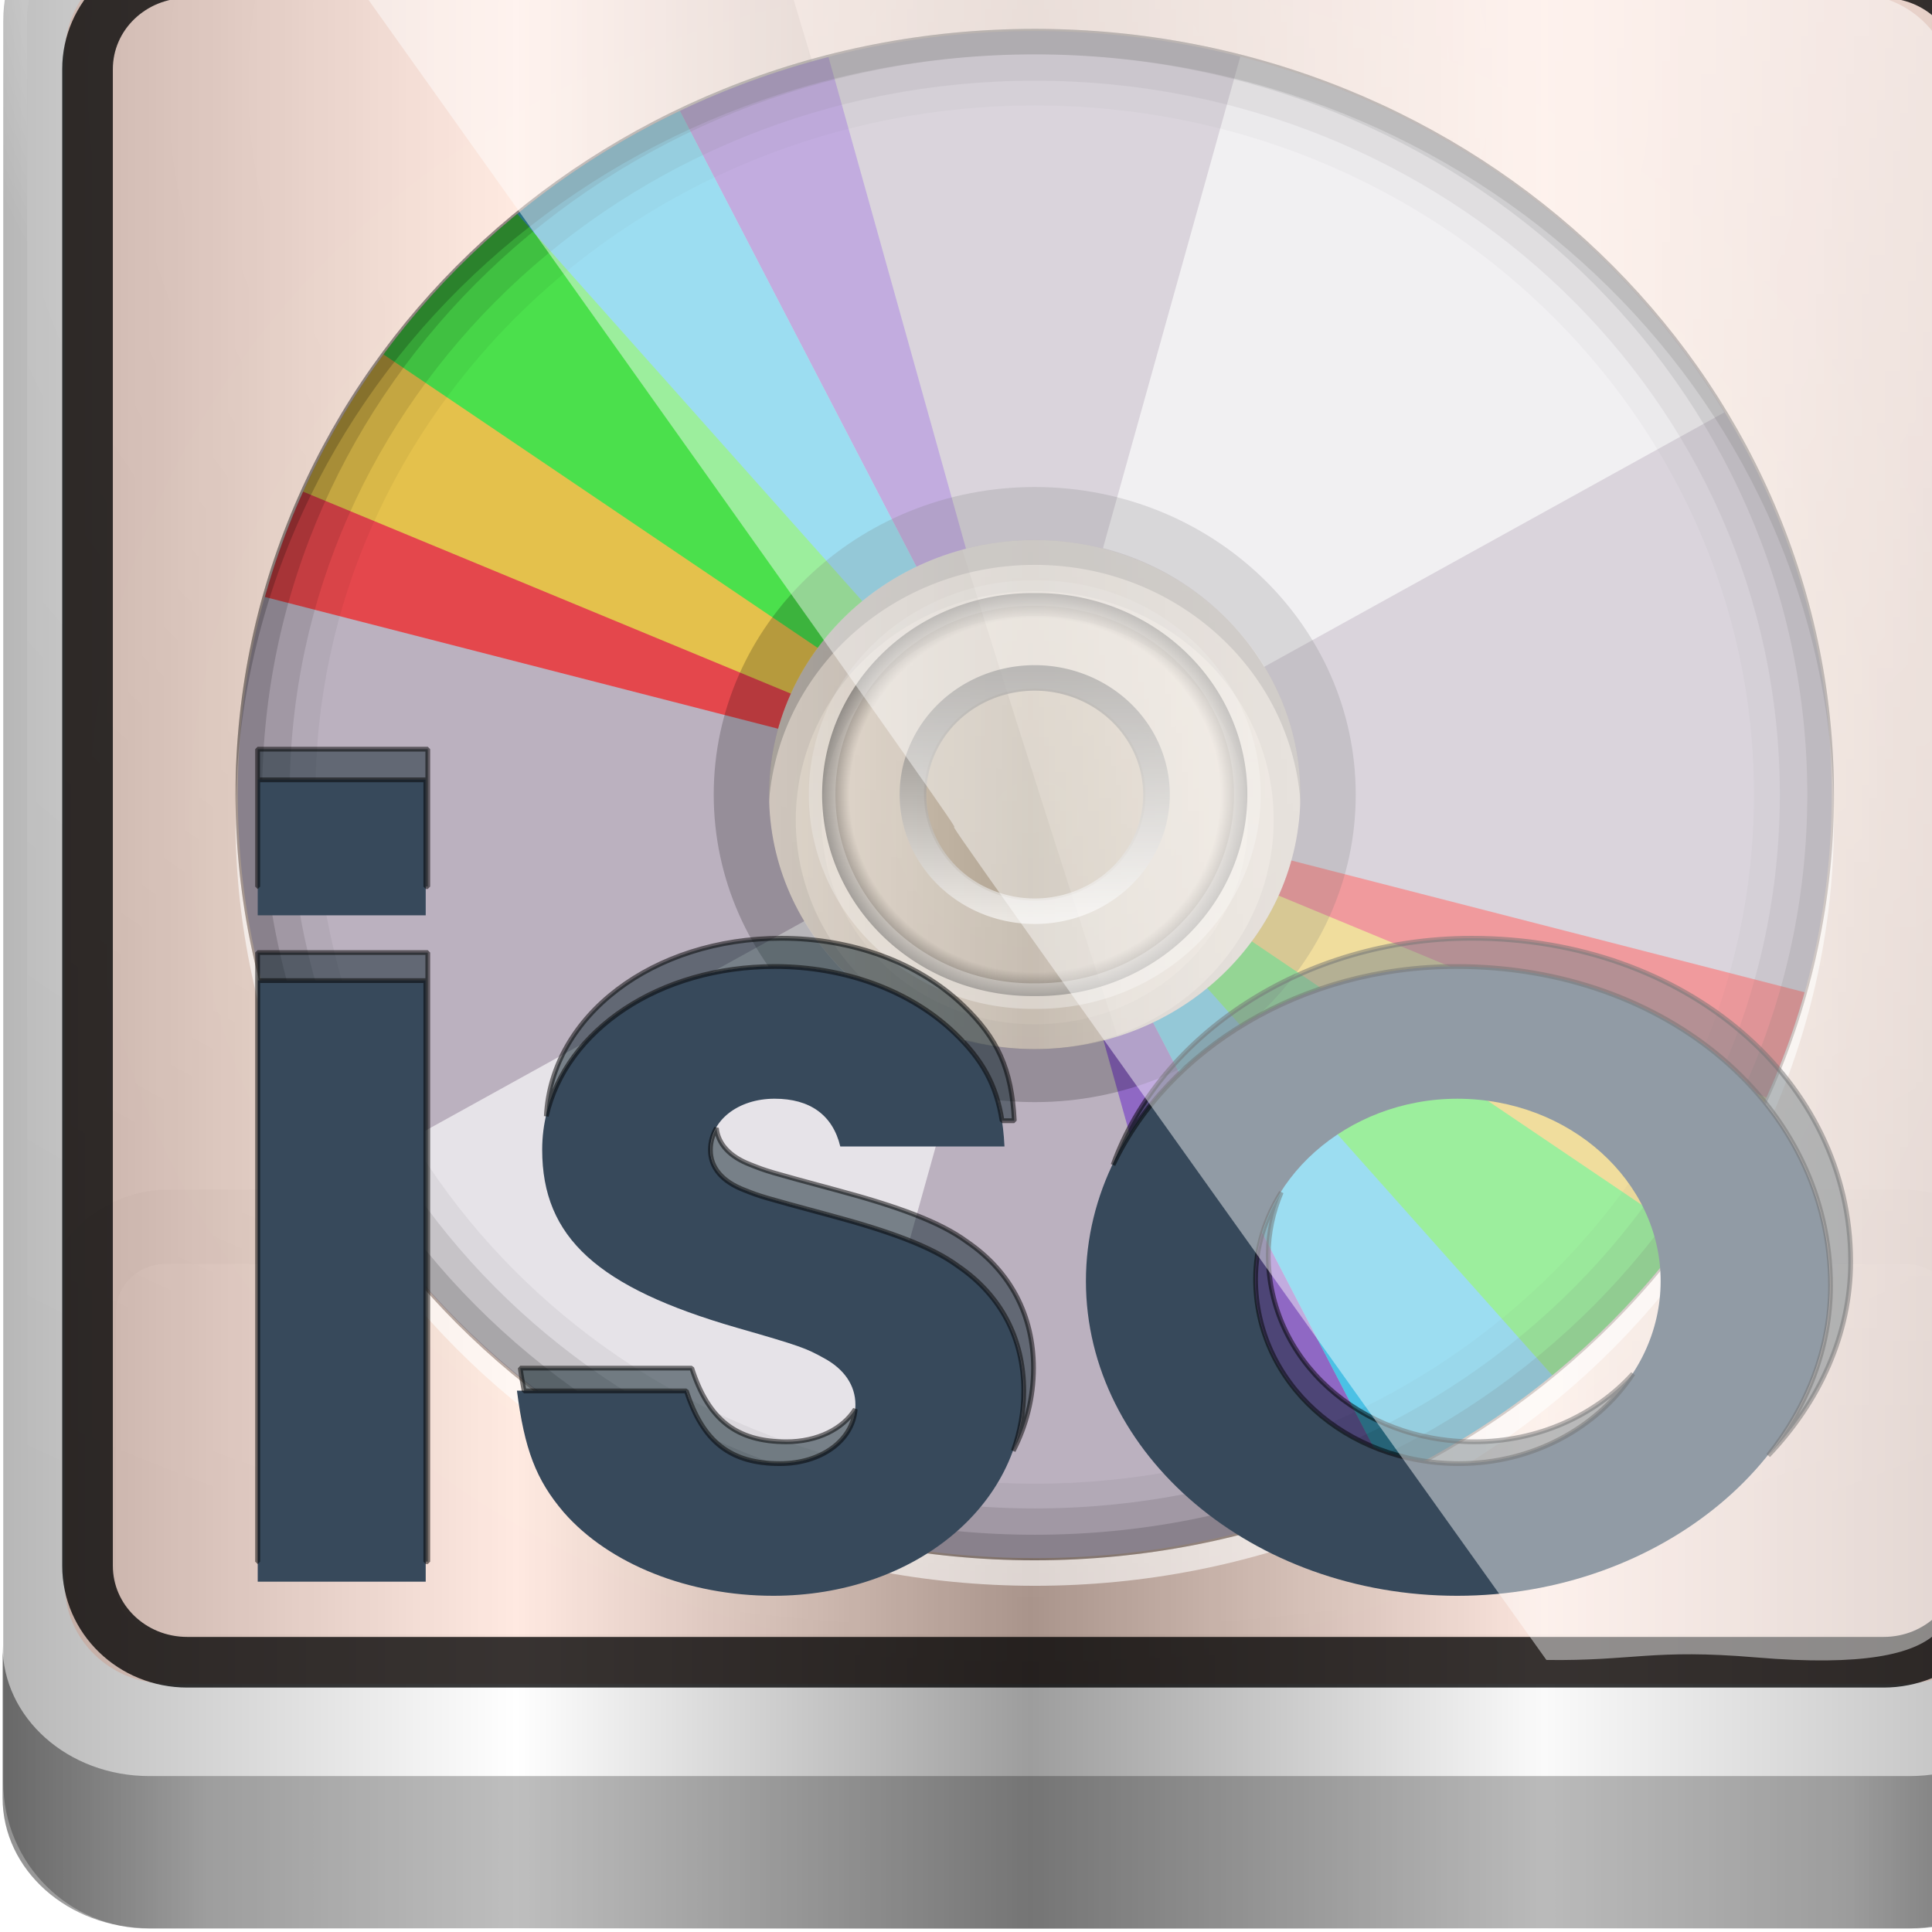 <?xml version="1.0" encoding="UTF-8" standalone="no"?>
<!-- Created with Inkscape (http://www.inkscape.org/) -->

<svg
   xmlns:dc="http://purl.org/dc/elements/1.1/"
   xmlns:cc="http://creativecommons.org/ns#"
   xmlns:rdf="http://www.w3.org/1999/02/22-rdf-syntax-ns#"
   xmlns:svg="http://www.w3.org/2000/svg"
   xmlns="http://www.w3.org/2000/svg"
   xmlns:xlink="http://www.w3.org/1999/xlink"
   xmlns:sodipodi="http://sodipodi.sourceforge.net/DTD/sodipodi-0.dtd"
   xmlns:inkscape="http://www.inkscape.org/namespaces/inkscape"
   width="96"
   height="96"
   id="svg2"
   version="1.1"
   inkscape:version="0.92.1 r15371"
   sodipodi:docname="iso-mount.svg">
  <script
     xlink:href=""
     id="script2985" />
  <defs
     id="defs4">
    <filter
       id="filter3832-0"
       style="color-interpolation-filters:sRGB">
      <feGaussianBlur
         id="feGaussianBlur3834-4"
         stdDeviation="0.769" />
    </filter>
    <linearGradient
       id="linearGradient4370-2">
      <stop
         id="stop4372-3"
         style="stop-color:#2a7fff;stop-opacity:1"
         offset="0" />
      <stop
         id="stop4374-7"
         style="stop-color:#003380;stop-opacity:1"
         offset="1" />
    </linearGradient>
    <linearGradient
       id="linearGradient3266-4">
      <stop
         id="stop2807-3"
         style="stop-color:#ffffff;stop-opacity:1"
         offset="0" />
      <stop
         id="stop2809-4"
         style="stop-color:#000000;stop-opacity:0"
         offset="1" />
    </linearGradient>
    <filter
       id="filter4365"
       style="color-interpolation-filters:sRGB">
      <feGaussianBlur
         id="feGaussianBlur4367"
         stdDeviation="0.769" />
    </filter>
    <linearGradient
       id="linearGradient4370">
      <stop
         id="stop4372"
         style="stop-color:#2a7fff;stop-opacity:1"
         offset="0" />
      <stop
         id="stop4374"
         style="stop-color:#003380;stop-opacity:1"
         offset="1" />
    </linearGradient>
    <linearGradient
       id="linearGradient4377">
      <stop
         id="stop4379"
         style="stop-color:#ffffff;stop-opacity:1"
         offset="0" />
      <stop
         id="stop4381"
         style="stop-color:#000000;stop-opacity:0"
         offset="1" />
    </linearGradient>
    <linearGradient
       id="linearGradient3362">
      <stop
         id="stop3364"
         style="stop-color:#4d4d4d;stop-opacity:1"
         offset="0" />
      <stop
         id="stop3366"
         style="stop-color:#ffffff;stop-opacity:1"
         offset="1" />
    </linearGradient>
    <linearGradient
       id="linearGradient3342">
      <stop
         id="stop3344"
         style="stop-color:#000000;stop-opacity:0"
         offset="0" />
      <stop
         id="stop3350"
         style="stop-color:#000000;stop-opacity:0"
         offset="0.85" />
      <stop
         id="stop3346"
         style="stop-color:#000000;stop-opacity:1"
         offset="1" />
    </linearGradient>
    <linearGradient
       id="linearGradient3330">
      <stop
         id="stop3332"
         style="stop-color:#ffffff;stop-opacity:0.203"
         offset="0" />
      <stop
         id="stop3334"
         style="stop-color:#ffffff;stop-opacity:0.68"
         offset="1" />
    </linearGradient>
    <clipPath
       id="clipPath4031">
      <path
         d="M 48,32 C 28.118,32 12,48.118 12,68 12,87.882 28.118,104 48,104 67.882,104 84,87.882 84,68 84,48.118 67.882,32 48,32 Z m 0,24 c 6.627,0 12,5.373 12,12 0,6.627 -5.373,12 -12,12 -6.627,0 -12,-5.373 -12,-12 0,-6.627 5.373,-12 12,-12 z"
         inkscape:connector-curvature="0"
         id="path4033"
         style="fill:#bbb1bf;fill-opacity:1;stroke:none" />
    </clipPath>
    <filter
       x="-0.19"
       y="-0.171"
       width="1.381"
       height="1.341"
       id="filter4035"
       style="color-interpolation-filters:sRGB">
      <feGaussianBlur
         id="feGaussianBlur4037"
         stdDeviation="4.948" />
    </filter>
    <clipPath
       id="clipPath4187">
      <path
         d="m 51.2,108.8 c -21.208,0 -38.4,17.192 -38.4,38.4 0,21.208 17.192,38.4 38.4,38.4 21.208,0 38.4,-17.192 38.4,-38.4 0,-21.208 -17.192,-38.4 -38.4,-38.4 z m 0,25.6 c 7.069,0 12.8,5.731 12.8,12.8 0,7.069 -5.731,12.8 -12.8,12.8 -7.069,0 -12.8,-5.731 -12.8,-12.8 0,-7.069 5.731,-12.8 12.8,-12.8 z"
         inkscape:connector-curvature="0"
         id="path4189"
         style="fill:#bbb1bf;fill-opacity:1;stroke:none;stroke-width:1.067" />
    </clipPath>
    <filter
       x="-0.18"
       y="-0.18"
       width="1.36"
       height="1.36"
       id="filter4195"
       style="color-interpolation-filters:sRGB">
      <feGaussianBlur
         id="feGaussianBlur4197"
         stdDeviation="5.216" />
    </filter>
    <linearGradient
       id="linearGradient4042">
      <stop
         id="stop4044"
         style="stop-color:#ff9800;stop-opacity:1"
         offset="0" />
      <stop
         id="stop4046"
         style="stop-color:#ff4600;stop-opacity:1"
         offset="1" />
    </linearGradient>
    <linearGradient
       inkscape:collect="always"
       id="linearGradient3888-8-4-8-4-6-9-0-8-7-9">
      <stop
         style="stop-color:#ffffff;stop-opacity:1;"
         offset="0"
         id="stop3890-4-7-9-5-7-0-8-8-8-6" />
      <stop
         style="stop-color:#ffffff;stop-opacity:0;"
         offset="1"
         id="stop3892-5-8-2-8-3-3-3-06-4-4" />
    </linearGradient>
    <linearGradient
       inkscape:collect="always"
       id="linearGradient3888-8-4-8-6">
      <stop
         style="stop-color:#ffffff;stop-opacity:1;"
         offset="0"
         id="stop3890-4-7-9-7" />
      <stop
         style="stop-color:#ffffff;stop-opacity:0;"
         offset="1"
         id="stop3892-5-8-2-7" />
    </linearGradient>
    <linearGradient
       id="linearGradient4091-0-3-0-7">
      <stop
         style="stop-color:#ffffff;stop-opacity:1;"
         offset="0"
         id="stop4093-3-6-4-2" />
      <stop
         id="stop4099-6-1-8-3"
         offset="0.8"
         style="stop-color:#ffffff;stop-opacity:1;" />
      <stop
         style="stop-color:#ffffff;stop-opacity:0;"
         offset="1"
         id="stop4095-1-0-7-9" />
    </linearGradient>
    <linearGradient
       id="linearGradient3832-0-6-1-1">
      <stop
         style="stop-color:#000000;stop-opacity:1;"
         offset="0"
         id="stop3834-6-3-7-1" />
      <stop
         id="stop3872-2-4"
         offset="0.1"
         style="stop-color:#000000;stop-opacity:0.588;" />
      <stop
         style="stop-color:#000000;stop-opacity:0.588;"
         offset="0.9"
         id="stop3844-6-2-7-6" />
      <stop
         style="stop-color:#000000;stop-opacity:1;"
         offset="1"
         id="stop3836-5-0-2-9" />
    </linearGradient>
    <linearGradient
       gradientTransform="matrix(1.135,0,0,1.134,-40.037,-46.788)"
       y2="47"
       x2="90"
       y1="47"
       x1="6"
       gradientUnits="userSpaceOnUse"
       id="linearGradient5021"
       xlink:href="#linearGradient6139-0"
       inkscape:collect="always" />
    <linearGradient
       id="linearGradient6139-0">
      <stop
         id="stop6141-2"
         offset="0"
         style="stop-color:#b7b7b7;stop-opacity:1;" />
      <stop
         style="stop-color:#ffffff;stop-opacity:1;"
         offset="0.25"
         id="stop6151-0" />
      <stop
         style="stop-color:#9d9d9d;stop-opacity:1;"
         offset="0.5"
         id="stop6147-1" />
      <stop
         id="stop6149-4"
         offset="0.75"
         style="stop-color:#fafafa;stop-opacity:1;" />
      <stop
         id="stop6143-4"
         offset="1"
         style="stop-color:#b7b7b7;stop-opacity:1;" />
    </linearGradient>
    <linearGradient
       inkscape:collect="always"
       xlink:href="#linearGradient6139-0"
       id="linearGradient4788"
       gradientUnits="userSpaceOnUse"
       gradientTransform="matrix(1.215,0,0,1.215,-32.617,-31.047)"
       x1="6"
       y1="47"
       x2="90"
       y2="47" />
    <radialGradient
       inkscape:collect="always"
       xlink:href="#linearGradient3888-8-4-8-6"
       id="radialGradient4790"
       gradientUnits="userSpaceOnUse"
       gradientTransform="matrix(0,1.729,-2.174,0,171.375,-259.239)"
       cx="158"
       cy="6.213"
       fx="158"
       fy="6.213"
       r="41" />
    <radialGradient
       inkscape:collect="always"
       xlink:href="#linearGradient4091-0-3-0-7"
       id="radialGradient4792"
       gradientUnits="userSpaceOnUse"
       gradientTransform="matrix(-1.144,0,0,-0.933,212.762,-20.401)"
       cx="48"
       cy="-27"
       fx="48"
       fy="-27"
       r="42" />
    <linearGradient
       inkscape:collect="always"
       xlink:href="#linearGradient3832-0-6-1-1"
       id="linearGradient4794"
       gradientUnits="userSpaceOnUse"
       gradientTransform="matrix(1.067,0,0,0.948,213.333,9.539)"
       x1="-94"
       y1="82.984"
       x2="-10.188"
       y2="82.984" />
    <linearGradient
       inkscape:collect="always"
       xlink:href="#linearGradient3888-8-4-8-4-6-9-0-8-7-9"
       id="linearGradient4796"
       gradientUnits="userSpaceOnUse"
       gradientTransform="matrix(1.269,0,0,1.228,-34.953,-30.814)"
       x1="62"
       y1="8"
       x2="62"
       y2="68" />
    <radialGradient
       inkscape:collect="always"
       xlink:href="#linearGradient4042"
       id="radialGradient4798"
       gradientUnits="userSpaceOnUse"
       gradientTransform="matrix(1.07,0,0,0.954,10.236,21.607)"
       cx="14.693"
       cy="0.381"
       fx="14.693"
       fy="0.381"
       r="45.056" />
    <linearGradient
       inkscape:collect="always"
       xlink:href="#linearGradient3362"
       id="linearGradient4800"
       gradientUnits="userSpaceOnUse"
       x1="25.22"
       y1="61.922"
       x2="94.568"
       y2="61.922"
       gradientTransform="matrix(0,0.149,-0.179,0,62.295,42.267)" />
    <radialGradient
       inkscape:collect="always"
       xlink:href="#linearGradient3342"
       id="radialGradient4802"
       gradientUnits="userSpaceOnUse"
       gradientTransform="matrix(0,0.258,-0.259,0,67.251,35.77)"
       cx="59.894"
       cy="61.922"
       fx="59.894"
       fy="61.922"
       r="33.714" />
    <linearGradient
       inkscape:collect="always"
       xlink:href="#linearGradient3330"
       id="linearGradient4804"
       gradientUnits="userSpaceOnUse"
       x1="26.18"
       y1="61.922"
       x2="93.608"
       y2="61.922"
       gradientTransform="matrix(0,0.258,-0.309,0,70.364,35.77)" />
  </defs>
  <sodipodi:namedview
     id="base"
     pagecolor="#ffffff"
     bordercolor="#666666"
     borderopacity="1.0"
     inkscape:pageopacity="0.0"
     inkscape:pageshadow="2"
     inkscape:zoom="5.7196928"
     inkscape:cx="58.566353"
     inkscape:cy="52.980148"
     inkscape:current-layer="g3339"
     showgrid="true"
     inkscape:document-units="px"
     inkscape:grid-bbox="true"
     inkscape:showpageshadow="false"
     gridtolerance="1"
     guidetolerance="1"
     objecttolerance="1"
     inkscape:window-width="1280"
     inkscape:window-height="971"
     inkscape:window-x="0"
     inkscape:window-y="27"
     inkscape:window-maximized="1"
     inkscape:pagecheckerboard="true" />
  <g
     id="layer1"
     inkscape:label="Layer 1"
     inkscape:groupmode="layer"
     transform="translate(0,27.733)">
    <g
       id="g4742"
       transform="translate(25.486,-9.002)">
      <path
         style="display:inline;fill:url(#linearGradient4788);fill-opacity:1;fill-rule:nonzero;stroke:none;stroke-width:1.067"
         d="m 69.463,-24.971 h -87.497 c -4.039,0 -7.291,3.252 -7.291,7.291 v 87.497 c 0,4.039 3.252,7.291 7.291,7.291 h 87.497 c 4.039,0 7.291,-3.252 7.291,-7.291 v -87.497 c 0,-4.039 -3.252,-7.291 -7.291,-7.291 z"
         id="rect4251-1"
         inkscape:connector-curvature="0" />
      <g
         id="g3272"
         transform="matrix(1.139,0,0,1.139,-154.141,-30.44)">
        <path
           sodipodi:nodetypes="sscccsccscccsss"
           inkscape:connector-curvature="0"
           id="path3400-6"
           d="m 119.467,5.867 c -2.973,0 -5.333,2.36 -5.333,5.333 v 22.1 7.467 41.167 c 1.142,1.737 3.09,2.9 5.333,2.9 H 123.733 192 h 4.267 c 2.243,0 4.191,-1.163 5.333,-2.9 V 40.767 33.3 11.2 c 0,-2.973 -2.36,-5.333 -5.333,-5.333 z"
           style="display:inline;opacity:0.2;fill:url(#radialGradient4790);fill-opacity:1;fill-rule:nonzero;stroke:none;stroke-width:1.067" />
        <path
           inkscape:connector-curvature="0"
           id="path4236-5"
           d="m 119.467,4.8 c -3.546,0 -6.4,2.854 -6.4,6.4 v 16 h 1.067 v -16 c 0,-2.973 2.36,-5.333 5.333,-5.333 h 76.8 c 2.973,0 5.333,2.36 5.333,5.333 v 16 h 1.067 v -16 c 0,-3.546 -2.854,-6.4 -6.4,-6.4 z"
           style="display:inline;opacity:0.45;fill:url(#radialGradient4792);fill-opacity:1;fill-rule:nonzero;stroke:none;stroke-width:1.067" />
        <path
           style="opacity:0.431;fill:url(#linearGradient4794);fill-opacity:1;fill-rule:nonzero;stroke:none;stroke-width:1.067"
           d="m 113.067,82.072 v 0.948 0.948 0.948 1.897 1.897 c 0,3.152 2.854,5.69 6.4,5.69 h 76.8 c 3.546,0 6.4,-2.538 6.4,-5.69 V 86.813 84.917 83.968 83.02 82.072 c 0,3.152 -2.854,5.69 -6.4,5.69 h -76.8 c -3.546,0 -6.4,-2.538 -6.4,-5.69 z"
           id="path4242-5"
           inkscape:connector-curvature="0" />
      </g>
      <path
         style="color:#000000;font-style:normal;font-variant:normal;font-weight:normal;font-stretch:normal;font-size:medium;line-height:normal;font-family:Sans;-inkscape-font-specification:Sans;text-indent:0;text-align:start;text-decoration:none;text-decoration-line:none;letter-spacing:normal;word-spacing:normal;text-transform:none;writing-mode:lr-tb;direction:ltr;baseline-shift:baseline;text-anchor:start;display:inline;overflow:visible;visibility:visible;opacity:0.02;fill:#000000;fill-opacity:1;fill-rule:nonzero;stroke:none;stroke-width:6.4;marker:none;enable-background:accumulate"
         d="m -17.186,40.383 c -2.011,0 -3.893,1.039 -5.076,2.57 v 17.07 c 0,2.72 2.264,4.91 5.076,4.91 h 86.299 c 2.812,0 5.076,-2.19 5.076,-4.91 V 42.953 c -1.184,-1.531 -3.066,-2.57 -5.076,-2.57 z m 0,3.683 h 86.299 c 1.45,0 2.538,1.053 2.538,2.455 v 13.503 c 0,1.403 -1.088,2.455 -2.538,2.455 h -86.299 c -1.45,0 -2.538,-1.052 -2.538,-2.455 V 46.521 c 0,-1.403 1.088,-2.455 2.538,-2.455 z"
         id="path4972"
         inkscape:connector-curvature="0" />
      <path
         style="color:#000000;display:inline;overflow:visible;visibility:visible;opacity:0.45;fill:url(#linearGradient4796);fill-opacity:1;fill-rule:nonzero;stroke:none;stroke-width:2.133;marker:none;enable-background:accumulate"
         d="M 13.272,-20.994 C 22.157,8.629 31.389,37.553 40.756,64.934 h 28.356 c 2.812,0 5.076,-2.19 5.076,-4.91 v -76.107 c 0,-2.72 -2.264,-4.91 -5.076,-4.91 z"
         id="path4974"
         inkscape:connector-curvature="0" />
      <path
         sodipodi:nodetypes="sssssssss"
         inkscape:connector-curvature="0"
         style="color:#000000;display:inline;overflow:visible;visibility:visible;opacity:0.118;fill:url(#radialGradient4798);fill-opacity:1;fill-rule:nonzero;stroke:none;stroke-width:2.133;marker:none;enable-background:accumulate"
         d="m -17.186,-20.994 h 86.299 c 2.812,0 5.076,2.19 5.076,4.91 v 76.107 c 0,2.72 -2.264,4.91 -5.076,4.91 h -86.299 c -2.812,0 -5.076,-2.19 -5.076,-4.91 v -76.107 c 0,-2.72 2.264,-4.91 5.076,-4.91 z"
         id="path4970" />
      <path
         id="path4989"
         d="m -16.179,-20.087 h 84.284 c 2.747,0 4.958,2.14 4.958,4.797 v 74.358 c 0,2.658 -2.211,4.797 -4.958,4.797 h -84.284 c -2.747,0 -4.958,-2.14 -4.958,-4.797 v -74.358 c 0,-2.658 2.211,-4.797 4.958,-4.797 z"
         style="color:#000000;display:inline;overflow:visible;visibility:visible;fill:none;stroke:#000000;stroke-width:2.516;stroke-opacity:0.776;marker:none;enable-background:accumulate"
         inkscape:connector-curvature="0"
         sodipodi:nodetypes="sssssssss" />
      <g
         transform="matrix(1.241,0,0,1.189,-37.61,-40.126)"
         id="g3339"
         style="display:inline">
        <path
           inkscape:connector-curvature="0"
           d="m 51.2,33.067 c -10.588,0 -19.2,8.612 -19.2,19.2 0,10.588 8.612,19.2 19.2,19.2 10.588,0 19.2,-8.612 19.2,-19.2 0,-10.588 -8.612,-19.2 -19.2,-19.2 z m 0,10.667 c 4.732,0 8.533,3.801 8.533,8.533 0,4.732 -3.801,8.533 -8.533,8.533 -4.732,0 -8.533,-3.801 -8.533,-8.533 0,-4.732 3.801,-8.533 8.533,-8.533 z"
           id="path3736"
           style="color:#000000;display:inline;overflow:visible;visibility:visible;opacity:0.05;fill:#000000;fill-opacity:1;fill-rule:nonzero;stroke:none;stroke-width:1.067;marker:none;enable-background:accumulate" />
        <path
           d="m 51.2,35.2 c -9.426,0 -17.067,7.641 -17.067,17.067 0,9.426 7.641,17.067 17.067,17.067 9.426,0 17.067,-7.641 17.067,-17.067 C 68.267,42.841 60.626,35.2 51.2,35.2 Z m 0,6.4 c 5.891,0 10.667,4.776 10.667,10.667 0,5.891 -4.776,10.667 -10.667,10.667 -5.891,0 -10.667,-4.776 -10.667,-10.667 C 40.533,46.376 45.309,41.6 51.2,41.6 Z"
           inkscape:connector-curvature="0"
           id="path3725"
           style="color:#000000;display:inline;overflow:visible;visibility:visible;opacity:0.3;fill:#000000;fill-opacity:1;fill-rule:nonzero;stroke:none;stroke-width:1.067;marker:none;enable-background:accumulate" />
        <path
           inkscape:connector-curvature="0"
           d="m 51.2,34.1 c -10.024,0 -18.167,8.143 -18.167,18.167 0,10.024 8.143,18.167 18.167,18.167 10.024,0 18.167,-8.143 18.167,-18.167 C 69.367,42.243 61.224,34.1 51.2,34.1 Z m 0,8.6 c 5.293,0 9.567,4.274 9.567,9.567 0,5.293 -4.274,9.567 -9.567,9.567 -5.293,0 -9.567,-4.274 -9.567,-9.567 C 41.633,46.974 45.907,42.7 51.2,42.7 Z"
           id="path3732"
           style="color:#000000;display:inline;overflow:visible;visibility:visible;opacity:0.1;fill:#000000;fill-opacity:1;fill-rule:nonzero;stroke:none;stroke-width:1.067;marker:none;enable-background:accumulate" />
        <path
           d="m 51.2,19.29 c -17.623,0 -31.91,14.287 -31.91,31.91 0,17.623 14.287,31.91 31.91,31.91 17.623,0 31.91,-14.287 31.91,-31.91 C 83.11,33.577 68.823,19.29 51.2,19.29 Z m 0,21.273 c 5.874,0 10.637,4.762 10.637,10.637 0,5.874 -4.762,10.637 -10.637,10.637 -5.874,0 -10.637,-4.762 -10.637,-10.637 0,-5.874 4.762,-10.637 10.637,-10.637 z"
           inkscape:connector-curvature="0"
           id="path3978"
           style="display:inline;fill:#bbb1bf;fill-opacity:1;stroke:none;stroke-width:1.067" />
        <path
           d="m 51.2,40.563 c -5.874,0 -10.637,4.762 -10.637,10.637 0,5.874 4.762,10.637 10.637,10.637 5.874,0 10.637,-4.762 10.637,-10.637 0,-5.874 -4.762,-10.637 -10.637,-10.637 z m 0,6.205 c 2.448,0 4.432,1.984 4.432,4.432 0,2.448 -1.984,4.432 -4.432,4.432 -2.448,0 -4.432,-1.984 -4.432,-4.432 0,-2.448 1.984,-4.432 4.432,-4.432 z"
           inkscape:connector-curvature="0"
           id="path3992"
           style="display:inline;opacity:0.3;fill:#ffffff;fill-opacity:1;stroke:none;stroke-width:1.067" />
        <path
           inkscape:connector-curvature="0"
           d="m 51.2,56.075 a 4.875,4.875 0 1 1 0,-9.75 4.875,4.875 0 1 1 0,9.75 z"
           id="path4002-9"
           style="display:inline;opacity:0.6;fill:none;stroke:url(#linearGradient4800);stroke-width:1.067;stroke-linecap:round;stroke-linejoin:miter;stroke-miterlimit:4;stroke-dasharray:none;stroke-dashoffset:0;stroke-opacity:1" />
        <path
           inkscape:connector-curvature="0"
           d="m 51.2,59.621 a 8.421,8.421 0 1 1 0,-16.841 8.421,8.421 0 1 1 0,16.841 z"
           id="path4010"
           style="display:inline;opacity:0.5;fill:url(#radialGradient4802);fill-opacity:1;fill-rule:evenodd;stroke:url(#linearGradient4804);stroke-width:1.067;stroke-linecap:round;stroke-linejoin:miter;stroke-miterlimit:4;stroke-dasharray:none;stroke-dashoffset:0;stroke-opacity:1" />
        <path
           d="M 57.312,33.219 48,68 79.188,50 C 74.414,41.731 66.535,35.69 57.312,33.219 Z M 48,68 16.812,86 c 4.774,8.269 12.653,14.31 21.875,16.781 z"
           inkscape:connector-curvature="0"
           transform="matrix(0.886,0,0,0.886,8.654,-9.074)"
           clip-path="url(#clipPath4031)"
           id="path4018"
           style="display:inline;opacity:0.8;fill:#ffffff;fill-opacity:1;stroke:none;filter:url(#filter4035)" />
        <g
           transform="matrix(0.831,0,0,0.831,8.654,-71.121)"
           clip-path="url(#clipPath4187)"
           id="g4175"
           style="display:inline;opacity:0.6;filter:url(#filter4195)">
          <path
             inkscape:connector-curvature="0"
             d="m 68.304,181.58 a 38.4,38.4 37.964 0 1 -7.166,2.711 l -9.939,-37.092 z"
             id="path4039"
             style="fill:#7137c8;fill-opacity:1;stroke:none;stroke-width:1.945" />
          <path
             inkscape:connector-curvature="0"
             d="m 76.199,176.348 a 38.4,38.4 31.514 0 1 -7.899,5.234 l -17.1,-34.382 z"
             id="path4041"
             style="fill:#00ccff;fill-opacity:1;stroke:none;stroke-width:1.945" />
          <path
             inkscape:connector-curvature="0"
             d="m 86.497,162.323 a 38.4,38.4 17.712 0 1 -4.19,7.393 L 51.2,147.2 Z"
             id="path4043"
             style="fill:#ffcc00;fill-opacity:1;stroke:none;stroke-width:1.945" />
          <path
             inkscape:connector-curvature="0"
             d="m 88.292,157.139 a 38.4,38.4 89.232 0 1 -1.843,5.296 L 51.2,147.2 Z"
             id="path4045"
             style="fill:#ff0000;fill-opacity:1;stroke:none;stroke-width:1.945" />
          <path
             inkscape:connector-curvature="0"
             d="m 82.578,169.336 a 38.4,38.4 31.514 0 1 -6.444,7.068 L 51.2,147.2 Z"
             id="path4144"
             style="fill:#00ff00;fill-opacity:1;stroke:none;stroke-width:1.945" />
          <path
             inkscape:connector-curvature="0"
             d="m 34.096,112.82 a 38.4,38.4 37.964 0 1 7.166,-2.711 L 51.2,147.2 Z"
             id="path4155"
             style="fill:#7137c8;fill-opacity:1;stroke:none;stroke-width:1.945" />
          <path
             inkscape:connector-curvature="0"
             d="m 26.201,118.052 a 38.4,38.4 31.514 0 1 7.899,-5.234 l 17.1,34.382 z"
             id="path4157"
             style="fill:#00ccff;fill-opacity:1;stroke:none;stroke-width:1.945" />
          <path
             inkscape:connector-curvature="0"
             d="m 15.903,132.077 a 38.4,38.4 17.712 0 1 4.19,-7.393 L 51.2,147.2 Z"
             id="path4159"
             style="fill:#ffcc00;fill-opacity:1;stroke:none;stroke-width:1.945" />
          <path
             inkscape:connector-curvature="0"
             d="m 14.108,137.261 a 38.4,38.4 89.232 0 1 1.843,-5.296 l 35.249,15.235 z"
             id="path4161"
             style="fill:#ff0000;fill-opacity:1;stroke:none;stroke-width:1.945" />
          <path
             inkscape:connector-curvature="0"
             d="m 19.822,125.064 a 38.4,38.4 31.514 0 1 6.444,-7.068 l 24.934,29.204 z"
             id="path4163"
             style="fill:#00ff00;fill-opacity:1;stroke:none;stroke-width:1.945" />
        </g>
        <path
           d="m 51.2,38.347 c -7.098,0 -12.853,5.754 -12.853,12.853 0,7.098 5.754,12.853 12.853,12.853 7.098,0 12.853,-5.754 12.853,-12.853 0,-7.098 -5.754,-12.853 -12.853,-12.853 z m 0,2.216 c 5.874,0 10.637,4.762 10.637,10.637 0,5.874 -4.762,10.637 -10.637,10.637 -5.874,0 -10.637,-4.762 -10.637,-10.637 0,-5.874 4.762,-10.637 10.637,-10.637 z"
           inkscape:connector-curvature="0"
           id="path3986"
           style="display:inline;opacity:0.2;fill:#000000;fill-opacity:1;stroke:none;stroke-width:1.067" />
        <path
           d="m 19.2,51.733 c -0.003,0.18 0,0.353 0,0.533 0,17.673 14.327,32 32,32 17.673,0 32,-14.327 32,-32 0,-0.18 0.003,-0.354 0,-0.533 C 82.912,69.157 68.693,83.2 51.2,83.2 33.707,83.2 19.488,69.157 19.2,51.733 Z"
           inkscape:connector-curvature="0"
           id="path3738"
           style="color:#000000;display:inline;overflow:visible;visibility:visible;opacity:0.6;fill:#ffffff;fill-opacity:1;fill-rule:nonzero;stroke:none;stroke-width:1.067;marker:none;enable-background:accumulate" />
        <path
           d="m 51.2,19.2 c -17.673,0 -32,14.327 -32,32 0,17.673 14.327,32 32,32 17.673,0 32,-14.327 32,-32 0,-17.673 -14.327,-32 -32,-32 z m 0,3.2 C 67.106,22.4 80,35.294 80,51.2 80,67.106 67.106,80 51.2,80 35.294,80 22.4,67.106 22.4,51.2 22.4,35.294 35.294,22.4 51.2,22.4 Z"
           inkscape:connector-curvature="0"
           id="path3749"
           style="color:#000000;display:inline;overflow:visible;visibility:visible;opacity:0.05;fill:#000000;fill-opacity:1;fill-rule:nonzero;stroke:none;stroke-width:1.067;marker:none;enable-background:accumulate" />
        <path
           d="m 51.2,19.2 c -17.673,0 -32,14.327 -32,32 0,17.673 14.327,32 32,32 17.673,0 32,-14.327 32,-32 0,-17.673 -14.327,-32 -32,-32 z m 0,2.167 c 16.501,0 29.833,13.333 29.833,29.833 0,16.501 -13.333,29.833 -29.833,29.833 -16.501,0 -29.833,-13.333 -29.833,-29.833 0,-16.501 13.333,-29.833 29.833,-29.833 z"
           inkscape:connector-curvature="0"
           id="path3743"
           style="color:#000000;display:inline;overflow:visible;visibility:visible;opacity:0.1;fill:#000000;fill-opacity:1;fill-rule:nonzero;stroke:none;stroke-width:1.067;marker:none;enable-background:accumulate" />
        <path
           d="m 51.2,19.2 c -17.673,0 -32,14.327 -32,32 0,17.673 14.327,32 32,32 17.673,0 32,-14.327 32,-32 0,-17.673 -14.327,-32 -32,-32 z m 0,1.067 c 17.084,0 30.933,13.849 30.933,30.933 0,17.084 -13.849,30.933 -30.933,30.933 -17.084,0 -30.933,-13.849 -30.933,-30.933 0,-17.084 13.849,-30.933 30.933,-30.933 z"
           inkscape:connector-curvature="0"
           id="path3781"
           style="color:#000000;display:inline;overflow:visible;visibility:visible;opacity:0.15;fill:#000000;fill-opacity:1;fill-rule:nonzero;stroke:none;stroke-width:1.067;marker:none;enable-background:accumulate" />
        <path
           d="m 51.2,19.2 c -17.673,0 -32,14.327 -32,32 0,0.18 -0.003,0.354 0,0.533 0.288,-17.424 14.507,-31.467 32,-31.467 17.493,0 31.712,14.043 32,31.467 0.003,-0.18 0,-0.353 0,-0.533 0,-17.673 -14.327,-32 -32,-32 z"
           inkscape:connector-curvature="0"
           id="path3753"
           style="color:#000000;display:inline;overflow:visible;visibility:visible;opacity:0.2;fill:#000000;fill-opacity:1;fill-rule:nonzero;stroke:none;stroke-width:1.067;marker:none;enable-background:accumulate" />
        <g
           aria-label="iso"
           transform="scale(1.056,0.947)"
           style="font-style:normal;font-variant:normal;font-weight:bold;font-stretch:normal;font-size:47.892px;line-height:16.035px;font-family:'URW Gothic L';-inkscape-font-specification:'URW Gothic L Bold';font-variant-ligatures:normal;font-variant-caps:normal;font-variant-numeric:normal;font-feature-settings:normal;text-align:start;writing-mode:lr-tb;text-anchor:start;opacity:1;fill:#37495b;fill-opacity:1;stroke:none;stroke-width:0.192;stroke-linecap:round;stroke-linejoin:bevel;stroke-miterlimit:4;stroke-dasharray:none;stroke-opacity:1;paint-order:stroke fill markers"
           id="text920">
          <path
             d="m 19.023,88.8 h 6.37 V 62.268 h -6.37 z m 0,-29.406 h 6.37 v -5.987 h -6.37 z"
             style="font-style:normal;font-variant:normal;font-weight:bold;font-stretch:normal;font-family:'URW Gothic L';-inkscape-font-specification:'URW Gothic L Bold';fill:#37495b;fill-opacity:1;stroke:none;stroke-width:0.192;stroke-opacity:1"
             id="path931" />
          <path
             d="m 28.852,80.371 c 0.287,2.586 0.718,3.927 1.772,5.364 1.724,2.299 4.741,3.688 7.95,3.688 5.316,0 9.483,-3.975 9.483,-9.052 0,-2.299 -0.862,-4.215 -2.49,-5.508 -1.006,-0.862 -2.586,-1.533 -4.885,-2.251 -2.586,-0.814 -2.586,-0.814 -3.209,-1.102 -0.862,-0.383 -1.293,-1.006 -1.293,-1.772 0,-1.293 1.054,-2.251 2.442,-2.251 1.341,0 2.203,0.718 2.49,2.107 h 6.226 c -0.096,-2.251 -0.623,-3.592 -1.916,-5.029 -1.676,-1.868 -4.167,-2.921 -6.801,-2.921 -4.933,0 -8.812,3.544 -8.812,8.094 0,3.879 2.107,6.082 7.375,7.854 2.442,0.814 2.634,0.91 3.305,1.341 0.766,0.479 1.197,1.197 1.197,2.059 0,1.485 -1.245,2.586 -2.874,2.586 -1.868,0 -2.921,-0.958 -3.544,-3.209 z"
             style="font-style:normal;font-variant:normal;font-weight:bold;font-stretch:normal;font-family:'URW Gothic L';-inkscape-font-specification:'URW Gothic L Bold';fill:#37495b;fill-opacity:1;stroke:none;stroke-width:0.192;stroke-opacity:1"
             id="path933" />
          <path
             d="m 64.458,61.645 c -7.711,0 -14.032,6.274 -14.032,13.889 0,7.663 6.322,13.889 14.08,13.889 7.711,0 14.128,-6.226 14.128,-13.697 0,-7.902 -6.178,-14.08 -14.176,-14.08 z m 0.048,5.843 c 4.262,0 7.711,3.64 7.711,8.046 0,4.454 -3.448,8.046 -7.663,8.046 -4.31,0 -7.711,-3.592 -7.711,-8.142 0,-4.358 3.496,-7.95 7.663,-7.95 z"
             style="font-style:normal;font-variant:normal;font-weight:bold;font-stretch:normal;font-family:'URW Gothic L';-inkscape-font-specification:'URW Gothic L Bold';fill:#37495b;fill-opacity:1;stroke:none;stroke-width:0.192;stroke-opacity:1"
             id="path935" />
        </g>
        <path
           style="font-style:normal;font-variant:normal;font-weight:bold;font-stretch:normal;font-size:48.511px;line-height:16.243px;font-family:'URW Gothic L';-inkscape-font-specification:'URW Gothic L Bold';font-variant-ligatures:normal;font-variant-caps:normal;font-variant-numeric:normal;font-feature-settings:normal;text-align:start;writing-mode:lr-tb;text-anchor:start;opacity:0.514;fill:#0e232e;fill-opacity:1;stroke:#020202;stroke-width:0.237;stroke-linecap:round;stroke-linejoin:bevel;stroke-miterlimit:4;stroke-dasharray:none;stroke-opacity:1;paint-order:stroke fill markers"
           d="M 12.799 37.229 L 12.799 44.057 L 12.809 44.057 L 12.809 38.752 L 21.156 38.752 L 21.156 44.057 L 21.254 44.057 L 21.254 37.229 L 12.799 37.229 z M 38.818 46.625 C 32.436 46.625 27.396 50.468 27.143 55.467 C 28.115 51.176 32.757 48.029 38.496 48.029 C 41.948 48.029 45.213 49.217 47.41 51.32 C 48.794 52.641 49.499 53.899 49.783 55.693 L 50.391 55.693 C 50.263 53.126 49.562 51.596 47.846 49.957 C 45.62 47.826 42.315 46.625 38.818 46.625 z M 73.117 46.625 C 64.756 46.625 57.631 51.402 55.299 57.885 C 58.025 52.138 64.657 48.029 72.357 48.029 C 82.84 48.029 90.938 54.987 90.938 63.887 C 90.938 66.984 89.79 69.887 87.846 72.324 C 90.392 69.654 91.938 66.303 91.938 62.688 C 91.938 53.673 83.735 46.625 73.117 46.625 z M 12.799 47.336 L 12.799 77.602 L 12.809 77.602 L 12.809 48.73 L 21.156 48.73 L 21.156 77.602 L 21.254 77.602 L 21.254 47.336 L 12.799 47.336 z M 35.592 56.057 C 35.406 56.383 35.295 56.747 35.295 57.145 C 35.295 58.008 35.86 58.709 36.99 59.141 C 37.806 59.464 37.806 59.464 41.195 60.381 C 44.208 61.19 46.279 61.945 47.598 62.916 C 49.732 64.372 50.861 66.53 50.861 69.119 C 50.861 70.16 50.678 71.157 50.34 72.096 C 50.986 70.842 51.344 69.455 51.344 67.986 C 51.344 65.364 50.199 63.178 48.037 61.703 C 46.702 60.72 44.605 59.956 41.553 59.137 C 38.119 58.208 38.12 58.207 37.293 57.879 C 36.237 57.476 35.674 56.839 35.592 56.057 z M 63.652 59.248 C 62.845 60.532 62.377 62.002 62.377 63.562 C 62.377 68.686 66.833 72.732 72.482 72.732 C 76.154 72.732 79.373 70.94 81.125 68.268 C 79.256 70.331 76.414 71.646 73.244 71.646 C 67.522 71.646 63.008 67.55 63.008 62.359 C 63.008 61.267 63.244 60.222 63.652 59.248 z M 25.848 67.986 C 25.902 68.41 25.974 68.749 26.039 69.119 L 34.102 69.119 C 34.918 71.654 36.3 72.732 38.748 72.732 C 40.79 72.732 42.356 71.592 42.488 70.029 C 41.877 71.005 40.61 71.646 39.072 71.646 C 36.593 71.646 35.194 70.554 34.367 67.986 L 25.848 67.986 z "
           id="text928"
           transform="matrix(0.806,0,0,0.841,9.767,17.993)" />
      </g>
      <path
         sodipodi:nodetypes="csssscc"
         inkscape:connector-curvature="0"
         style="color:#000000;display:inline;overflow:visible;visibility:visible;fill:#ffffff;fill-opacity:0.45;stroke:none;stroke-width:2.433;marker:none;enable-background:accumulate"
         d="m -7.194,-18.763 73.771,-0.284 c 2.747,-0.011 4.958,2.11 4.958,4.731 v 73.337 c 0,2.101 1.002,5.514 -9.777,4.603 -5.123,-0.433 -6.079,0.185 -10.404,0.128 -59.143,-82.805 0.189,-0.056 -58.548,-82.515 z"
         id="path3816" />
    </g>
  </g>
</svg>
